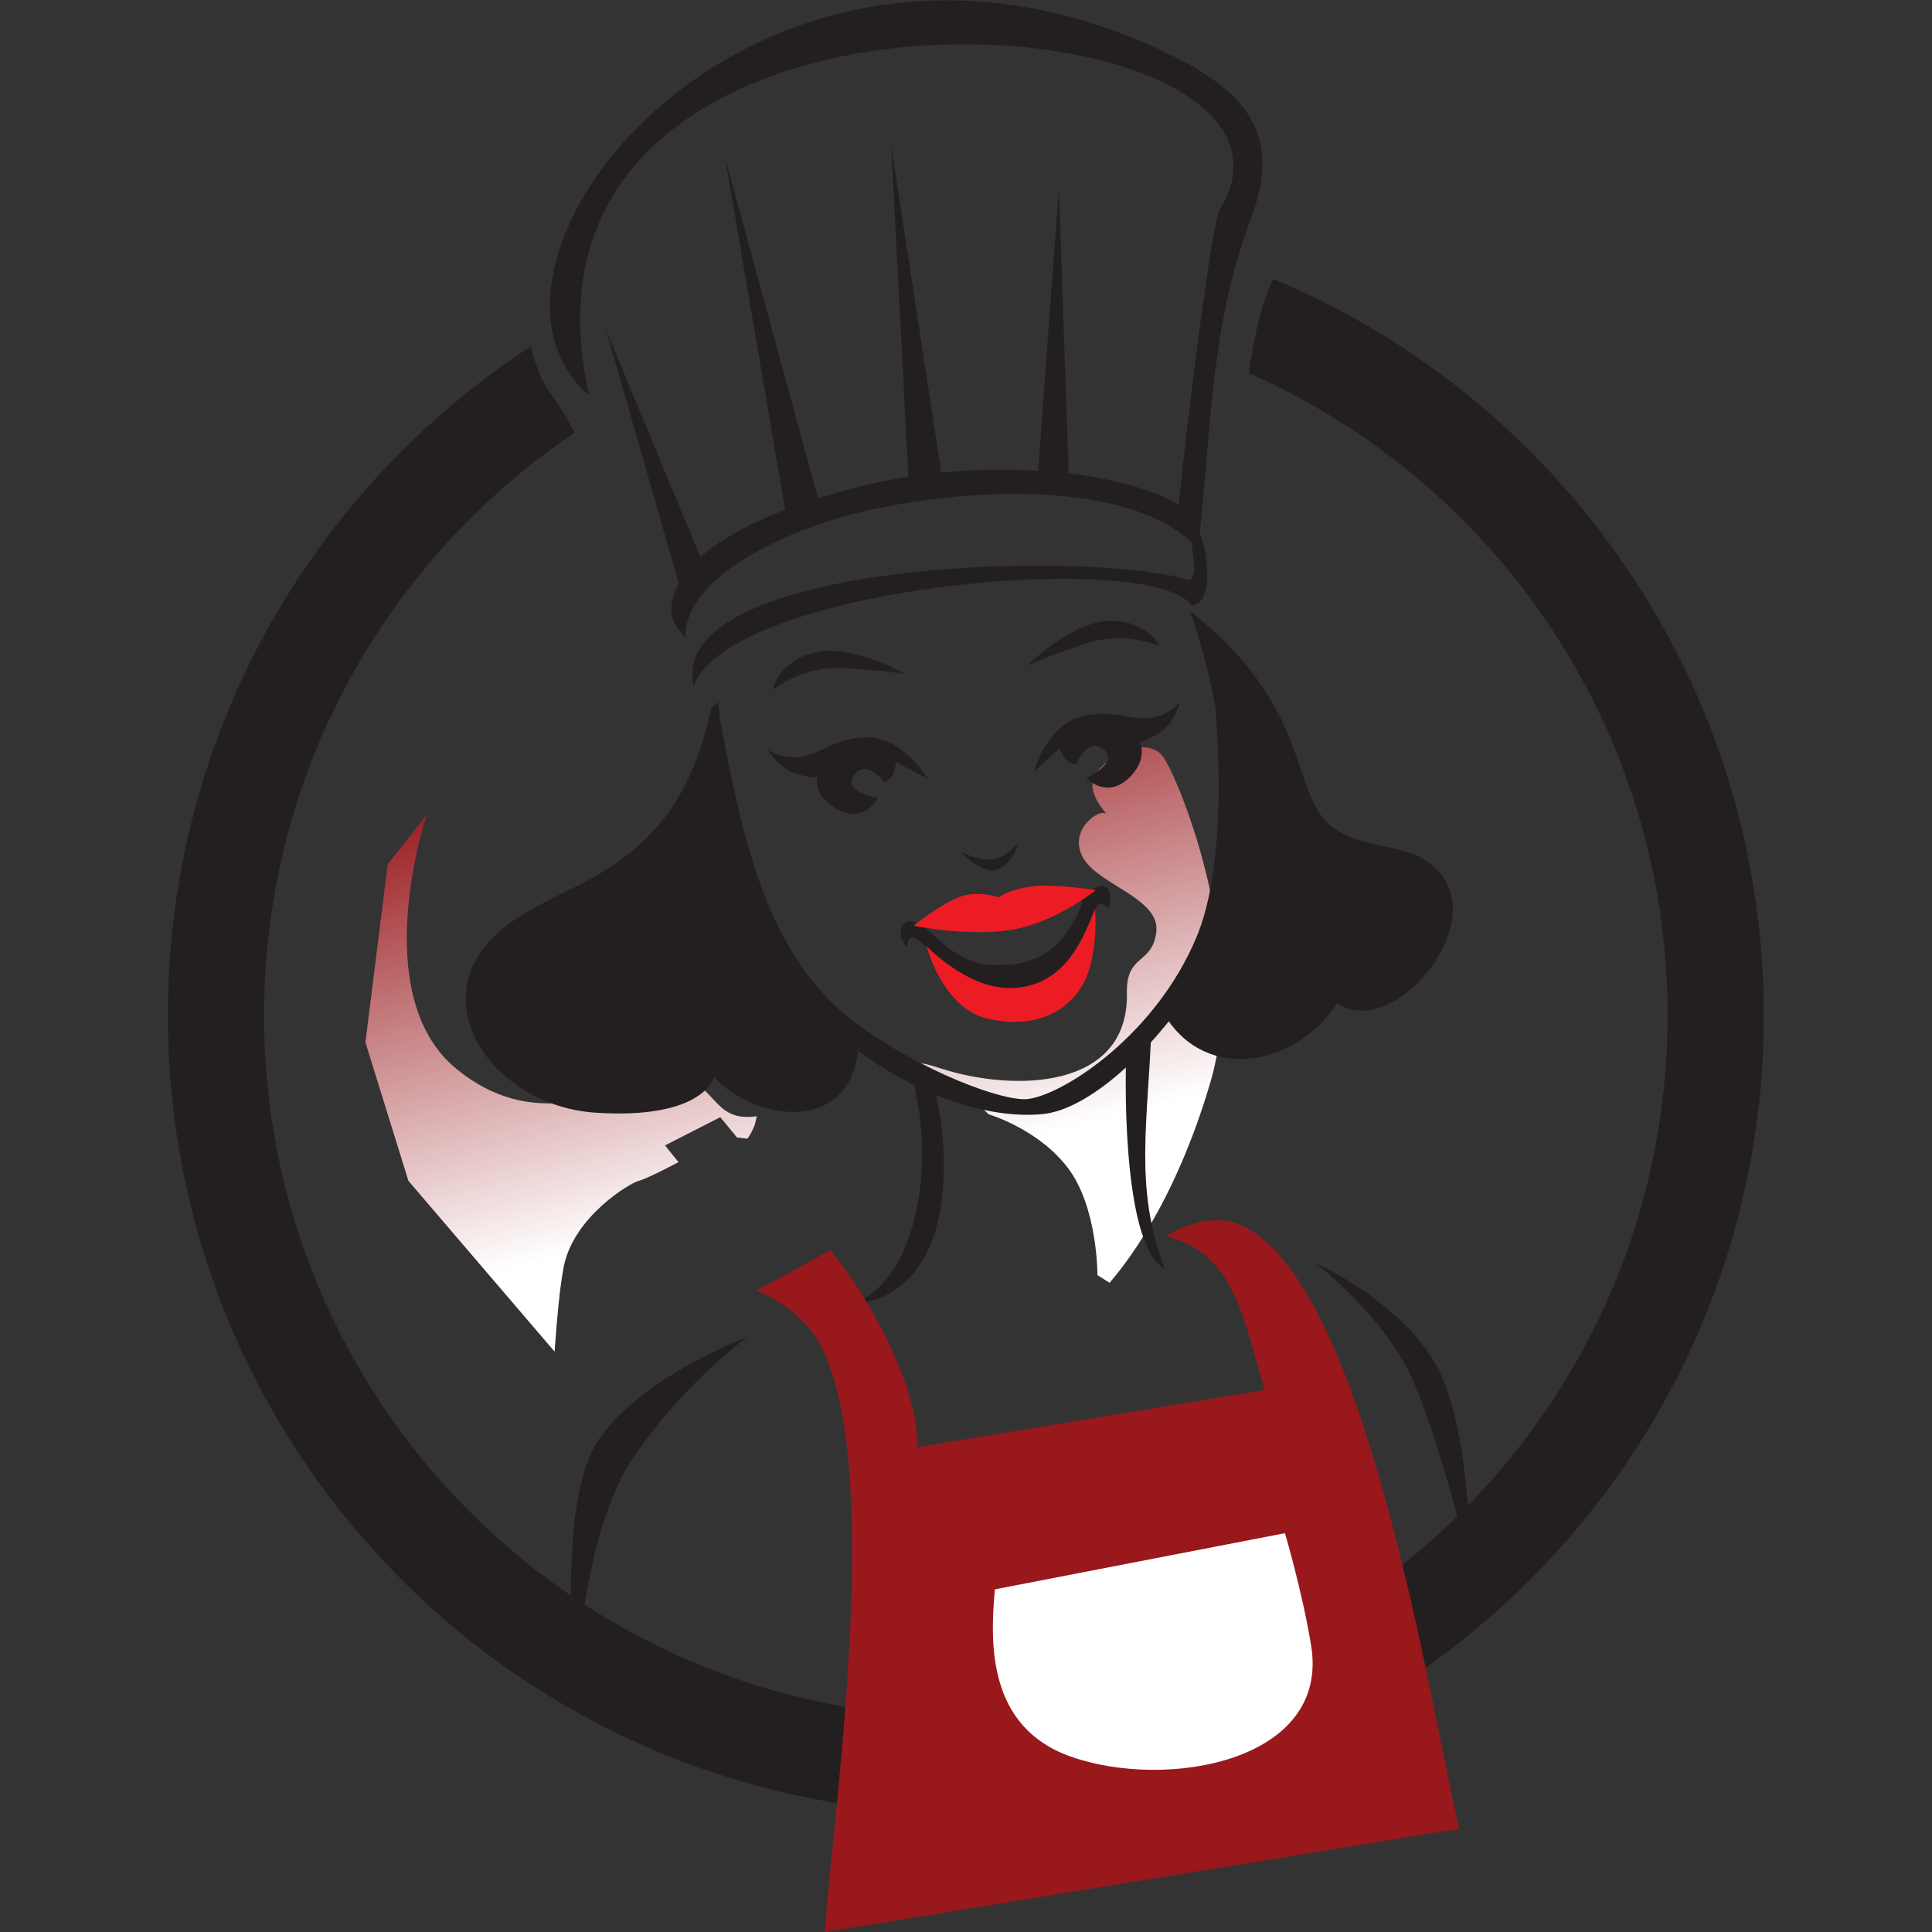 <?xml version="1.0" encoding="UTF-8" standalone="no"?>
<!-- Created with Inkscape (http://www.inkscape.org/) -->

<svg
   xmlns:dc="http://purl.org/dc/elements/1.1/"
   xmlns:cc="http://creativecommons.org/ns#"
   xmlns:rdf="http://www.w3.org/1999/02/22-rdf-syntax-ns#"
   xmlns:svg="http://www.w3.org/2000/svg"
   xmlns="http://www.w3.org/2000/svg"
   xmlns:sodipodi="http://sodipodi.sourceforge.net/DTD/sodipodi-0.dtd"
   xmlns:inkscape="http://www.inkscape.org/namespaces/inkscape"
   width="512"
   height="512"
   viewBox="0 0 135.467 135.467"
   version="1.1"
   id="svg8"
   inkscape:version="0.92.3 (2405546, 2018-03-11)"
   sodipodi:docname="lanicooks-icon.svg"
   inkscape:export-filename="C:\Users\Administrator\Downloads\lanicooks-icon.png"
   inkscape:export-xdpi="96"
   inkscape:export-ydpi="96">
  <rect x="0" y="0" width="135.467" height="135.467" fill="#333333" stroke="none"/>
  <defs
     id="defs2">
    <linearGradient
       id="linearGradient3739"
       spreadMethod="pad"
       gradientTransform="matrix(22.955,-92.066,-92.066,-22.955,186.181,344.997)"
       gradientUnits="userSpaceOnUse"
       y2="0"
       x2="1"
       y1="0"
       x1="0">
      <stop
         id="stop3735"
         offset="0"
         style="stop-opacity:1;stop-color:#98181c" />
      <stop
         id="stop3737"
         offset="1"
         style="stop-opacity:1;stop-color:#ffffff" />
    </linearGradient>
    <clipPath
       id="clipPath3749"
       clipPathUnits="userSpaceOnUse">
      <path
         inkscape:connector-curvature="0"
         id="path3747"
         d="M 0,612 H 792 V 0 H 0 Z" />
    </clipPath>
    <clipPath
       id="clipPath3833"
       clipPathUnits="userSpaceOnUse">
      <path
         inkscape:connector-curvature="0"
         id="path3831"
         d="M 0,612 H 792 V 0 H 0 Z" />
    </clipPath>
    <clipPath
       id="clipPath3849"
       clipPathUnits="userSpaceOnUse">
      <path
         inkscape:connector-curvature="0"
         id="path3847"
         d="M 0,612 H 792 V 0 H 0 Z" />
    </clipPath>
    <clipPath
       id="clipPath3893"
       clipPathUnits="userSpaceOnUse">
      <path
         inkscape:connector-curvature="0"
         id="path3891"
         d="M 0,612 H 792 V 0 H 0 Z" />
    </clipPath>
  </defs>
  <sodipodi:namedview
     id="base"
     pagecolor="#ffffff"
     bordercolor="#666666"
     borderopacity="1.0"
     inkscape:pageopacity="0.0"
     inkscape:pageshadow="2"
     inkscape:zoom="0.76095916"
     inkscape:cx="-56.433182"
     inkscape:cy="504.57125"
     inkscape:document-units="mm"
     inkscape:current-layer="layer1"
     showgrid="false"
     fit-margin-top="0"
     fit-margin-left="0"
     fit-margin-right="0"
     fit-margin-bottom="0"
     units="px"
     inkscape:window-width="1920"
     inkscape:window-height="1137"
     inkscape:window-x="-8"
     inkscape:window-y="-8"
     inkscape:window-maximized="1" />
  <g
     inkscape:label="Layer 1"
     inkscape:groupmode="layer"
     id="layer1"
     transform="translate(-238.394,-237.582)">
    <g
       id="g3723"
       transform="matrix(0.353,0,0,-0.353,223.632,409.941)">
      <g
         id="g3725">
        <g
           id="g3731">
          <g
             id="g3733">
            <path
               d="m 260.123,335.426 c -3.951,-4.266 2.528,-9.324 1.106,-8.691 v 0 c -1.422,0.632 -7.27,-3.477 -4.266,-8.851 v 0 c 3.003,-5.373 15.329,-8.06 14.539,-14.698 v 0 c -0.789,-6.638 -6.005,-4.267 -5.846,-12.17 v 0 c 0.386,-19.336 -22.638,-19.583 -36.826,-15.014 v 0 c -5.536,1.782 -3.653,0.703 -5.674,0.541 v 0 c -0.483,-3.671 0.933,-5.915 0.933,-5.915 v 0 c 0,0 3.794,1.185 7.271,0.474 v 0 c 3.477,-0.711 6.874,-4.188 6.874,-4.188 v 0 c 0,0 9.799,-2.845 15.726,-10.668 v 0 c 5.928,-7.823 5.848,-21.258 5.848,-21.258 v 0 l 2.408,-1.527 c 2.604,3.055 12.783,15.198 20.034,39.854 v 0 c 7.902,26.867 -6.954,61.954 -9.641,64.956 v 0 c -0.949,1.062 -2.294,1.551 -3.81,1.551 v 0 c -2.773,0 -6.121,-1.636 -8.676,-4.396 m -141.292,-18.807 -4.426,-35.402 8.535,-27.5 29.04,-33.928 c 0.426,6.194 1.012,12.611 1.78,16.701 v 0 c 1.896,10.115 13.275,16.832 14.934,17.227 v 0 c 1.66,0.395 7.902,3.714 7.902,3.714 v 0 l -2.686,3.32 10.984,5.61 3.318,-4.03 2.055,-0.237 c 0,0 0.475,0.474 1.265,2.212 v 0 c 0.23,0.505 0.433,1.333 0.605,2.251 v 0 c -9.074,-1.354 -7.827,6.957 -16.094,7.548 v 0 c -2.951,0.21 -6.797,-1.141 -11.275,-2.494 v 0 c -8.956,-2.704 -20.44,-5.408 -32.347,4.391 v 0 c -17.858,14.698 -5.847,50.417 -5.847,50.417 v 0 z"
               style="fill:url(#linearGradient3739);stroke:none"
               id="path3741"
               inkscape:connector-curvature="0" />
          </g>
        </g>
      </g>
    </g>
    <g
       id="g3743"
       transform="matrix(0.62,0,0,-0.62,181.831,489.21)">
      <g
         id="g3745"
         clip-path="url(#clipPath3749)">
        <g
           id="g3751"
           transform="translate(172.627,324.55)">
          <path
             d="m 0,0 c -0.753,-13.611 2.59,-26.571 13.17,-35.571 8.212,-6.989 17.242,-9.753 23.399,-9.115 5.107,0.528 11.91,6.785 16.58,13.697 8.313,12.303 5.887,24.915 2.218,38.764 0,0 3.161,-21.446 -1.452,-32.468 C 49.3,-35.714 39.047,-42.38 34.946,-42.978 32.156,-43.384 22.722,-39.796 15.549,-34.53 4.927,-26.73 2.453,-12.451 0,0"
             style="fill:#231f20;fill-opacity:1;fill-rule:evenodd;stroke:none"
             id="path3753"
             inkscape:connector-curvature="0" />
        </g>
        <g
           id="g3755"
           transform="translate(193.625,329.612)">
          <path
             d="m 0,0 c 0,0 -5.895,3.418 -10.125,2.479 -4.229,-0.94 -4.913,-4.273 -4.913,-4.273 0,0 3.289,2.69 7.861,2.478 C -2.606,0.471 0,0 0,0"
             style="fill:#231f20;fill-opacity:1;fill-rule:evenodd;stroke:none"
             id="path3757"
             inkscape:connector-curvature="0" />
        </g>
        <g
           id="g3759"
           transform="translate(196.145,317.779)">
          <path
             d="m 0,0 c 0,0 -2.607,4.4 -6.408,4.656 -3.802,0.257 -5.981,-2.135 -8.373,-2.221 -2.393,-0.086 -3.333,0.982 -3.333,0.982 0,0 1.026,-2.007 2.82,-2.691 1.794,-0.684 2.777,-0.556 2.777,-0.556 0,0 -0.47,-2.262 2.477,-3.715 2.948,-1.454 4.444,1.365 4.444,1.365 0,0 -4.144,0.685 -2.735,2.607 1.41,1.922 3.418,-0.812 3.418,-0.812 0,0 0.77,0.257 1.026,0.94 0.256,0.683 0.298,1.324 0.298,1.324 z"
             style="fill:#231f20;fill-opacity:1;fill-rule:evenodd;stroke:none"
             id="path3761"
             inkscape:connector-curvature="0" />
        </g>
        <g
           id="g3763"
           transform="translate(207.416,330.561)">
          <path
             d="m 0,0 c 0,0 4.786,4.853 9.113,5.061 4.327,0.208 5.866,-2.827 5.866,-2.827 0,0 -3.883,1.728 -8.236,0.318 C 2.39,1.141 0,0 0,0"
             style="fill:#231f20;fill-opacity:1;fill-rule:evenodd;stroke:none"
             id="path3765"
             inkscape:connector-curvature="0" />
        </g>
        <g
           id="g3767"
           transform="translate(208.105,318.482)">
          <path
             d="m 0,0 c 0,0 1.355,4.932 4.954,6.182 3.6,1.249 6.332,-0.483 8.663,0.065 2.33,0.547 2.955,1.826 2.955,1.826 0,0 -0.459,-2.207 -2.01,-3.34 -1.55,-1.132 -2.532,-1.268 -2.532,-1.268 0,0 1.05,-2.059 -1.41,-4.238 -2.46,-2.179 -4.647,0.147 -4.647,0.147 0,0 3.818,1.752 1.951,3.234 C 6.057,4.091 4.841,0.924 4.841,0.924 c 0,0 -0.81,0.044 -1.237,0.637 C 3.177,2.152 2.967,2.76 2.967,2.76 Z"
             style="fill:#231f20;fill-opacity:1;fill-rule:evenodd;stroke:none"
             id="path3769"
             inkscape:connector-curvature="0" />
        </g>
        <g
           id="g3771"
           transform="translate(196.337,300.537)">
          <path
             d="m 0,0 c 1.899,-1.759 3.829,-3.529 6.508,-3.767 7.415,-0.66 9.396,3.945 10.524,6.285 0.296,0.615 0.099,1.058 0.511,1.453 0.927,0.887 2.558,2.066 2.905,-0.02 0.098,-0.593 -0.198,-1.344 -0.198,-1.344 0,0 -0.711,0.653 -1.067,0.456 -0.355,-0.199 -0.474,-0.731 -0.75,-2.015 -0.277,-1.285 -3.675,-6.817 -5.571,-7.884 -1.897,-1.066 -7.014,-0.197 -8.95,1.028 -1.936,1.225 -3.931,3.694 -4.03,3.773 -0.099,0.079 -1.186,1.225 -1.778,1.324 -0.593,0.099 -0.632,-1.087 -0.632,-1.087 0,0 -0.81,0.751 -0.731,1.601 C -3.06,1.944 -1.186,1.1 0,0"
             style="fill:#231f20;fill-opacity:1;fill-rule:evenodd;stroke:none"
             id="path3773"
             inkscape:connector-curvature="0" />
        </g>
        <g
           id="g3775"
           transform="translate(196.015,298.857)">
          <path
             d="m 0,0 c 0,0 4.4,-4.657 9.228,-4.743 4.828,-0.085 7.092,3.333 8.075,5.085 0.983,1.751 1.752,3.887 1.752,3.887 0,0 0.469,-5.255 -1.368,-8.545 C 15.85,-7.604 11.963,-9.4 6.879,-8.203 1.794,-7.007 0,0 0,0"
             style="fill:#ed1c24;fill-opacity:1;fill-rule:evenodd;stroke:none"
             id="path3777"
             inkscape:connector-curvature="0" />
        </g>
        <g
           id="g3779"
           transform="translate(215.154,305.18)">
          <path
             d="m 0,0 c 0,0 -4.956,0.811 -7.52,0.384 -2.563,-0.427 -3.459,-1.196 -3.459,-1.196 0,0 -2.436,0.896 -4.657,-0.043 -2.221,-0.939 -4.956,-3.162 -4.956,-3.162 0,0 6.11,-1.28 11.066,-0.469 C -4.571,-3.674 0,0 0,0"
             style="fill:#ed1c24;fill-opacity:1;fill-rule:evenodd;stroke:none"
             id="path3781"
             inkscape:connector-curvature="0" />
        </g>
        <g
           id="g3783"
           transform="translate(171.666,325.766)">
          <path
             d="m 0,0 c -2.257,-10.271 -6.572,-15.966 -15.785,-20.419 -3.767,-1.822 -6.813,-3.433 -8.771,-5.36 -8.007,-7.882 0.148,-19.241 11.517,-19.975 12.249,-0.79 13.355,4.03 13.355,4.03 4.559,-5.033 15.696,-6.63 16.358,3.636 0,0 -11.458,10.351 -12.96,16.436 C 2.213,-15.567 0.791,0.711 0.791,0.711 0.527,0.474 0.264,0.237 0,0"
             style="fill:#231f20;fill-opacity:1;fill-rule:evenodd;stroke:none"
             id="path3785"
             inkscape:connector-curvature="0" />
        </g>
        <g
           id="g3787"
           transform="translate(225.797,336.75)">
          <path
             d="m 0,0 c 14.457,-11.32 11.035,-21.08 16.437,-24.655 3.921,-2.595 9.016,-1.37 12,-5.147 5.039,-6.378 -5.778,-18.776 -11.763,-14.53 -4.726,-7.211 -14.741,-9.018 -19.44,-1.501 0,0 5.611,5.926 6.638,19.439 C 4.899,-12.88 0,0 0,0"
             style="fill:#231f20;fill-opacity:1;fill-rule:evenodd;stroke:none"
             id="path3789"
             inkscape:connector-curvature="0" />
        </g>
        <g
           id="g3791"
           transform="translate(218.607,286.809)">
          <path
             d="M 0,0 C -0.207,-4.686 -0.195,-22.147 4.346,-24.418 0.84,-15.328 2.473,-7.771 2.845,2.923 1.896,1.949 0.948,0.975 0,0 m -24.813,-1.502 c 3.319,-7.745 2.178,-24.339 -6.48,-27.025 12.069,1.017 11.681,16.737 9.404,25.366 -0.975,0.554 -1.95,1.106 -2.924,1.659"
             style="fill:#231f20;fill-opacity:1;fill-rule:evenodd;stroke:none"
             id="path3793"
             inkscape:connector-curvature="0" />
        </g>
        <g
           id="g3795"
           transform="translate(226.912,345.543)">
          <path
             d="M 0,0 C 1.292,12.226 1.351,23.872 5.693,35.288 9.336,44.869 5.754,49.853 -4.111,54.504 -50.229,76.246 -86.473,30.591 -69.033,15.547 -81.18,68.51 17.328,60.995 2.246,36.567 1.26,34.543 -1.447,12.53 -2.373,3.213 c -1.733,1.11 -5.886,2.78 -12.446,3.556 l -1.11,32.327 -2.346,-32.022 c -3.199,0.191 -6.851,0.168 -10.957,-0.189 l -5.663,36.952 1.941,-37.418 C -35.748,5.952 -39.43,5.129 -43.169,3.951 l -10.533,38.622 6.815,-39.917 c -3.7,-1.421 -7.175,-3.201 -9.581,-5.34 l -10.668,25.659 8.219,-28.629 c -0.544,-1.006 -0.849,-2.071 -0.849,-3.198 0,-1.264 1.58,-3.002 1.58,-3.002 -0.118,7.625 13.356,12.688 19.393,14.146 12.402,2.995 30.231,3.671 37.82,-3.241 0.338,-1.991 0.616,-3.942 -0.158,-4.346 -12.447,3.603 -59.231,1.905 -56.106,-11.933 4.287,11.214 51.843,15.509 56.306,9.069 C 1.664,-8.11 0.908,-1.975 0,0"
             style="fill:#231f20;fill-opacity:1;fill-rule:evenodd;stroke:none"
             id="path3797"
             inkscape:connector-curvature="0" />
        </g>
        <g
           id="g3799"
           transform="translate(175.805,254.666)">
          <path
             d="m 0,0 c 0,0 -12.012,-4.426 -16.911,-11.695 -4.9,-7.27 -2.529,-28.607 -2.529,-28.607 0,0 0.474,18.018 6.638,26.868 C -6.638,-4.584 0,0 0,0"
             style="fill:#231f20;fill-opacity:1;fill-rule:evenodd;stroke:none"
             id="path3801"
             inkscape:connector-curvature="0" />
        </g>
        <g
           id="g3803"
           transform="translate(239.971,263.042)">
          <path
             d="m 0,0 c 0,0 10.432,-4.74 14.066,-12.327 3.635,-7.586 3.477,-22.126 3.477,-22.126 0,0 -3.793,15.963 -7.111,22.442 C 7.112,-5.531 0,0 0,0"
             style="fill:#231f20;fill-opacity:1;fill-rule:evenodd;stroke:none"
             id="path3805"
             inkscape:connector-curvature="0" />
        </g>
        <g
           id="g3807"
           transform="translate(232.471,363.655)">
          <path
             d="m 0,0 c 27.887,-12.308 47.354,-40.198 47.354,-72.638 0,-43.832 -35.534,-79.365 -79.365,-79.365 -43.833,0 -79.365,35.533 -79.365,79.365 0,27.456 13.942,51.654 35.133,65.904 -0.592,1.149 -1.508,2.746 -2.787,4.505 -1.073,1.475 -1.747,3.46 -2.168,5.259 -24.715,-16.099 -41.058,-43.973 -41.058,-75.668 0,-49.841 40.404,-90.245 90.245,-90.245 49.84,0 90.244,40.404 90.244,90.245 0,37.518 -22.898,69.686 -55.479,83.3 C 1.323,7.875 0.478,3.503 0,0"
             style="fill:#231f20;fill-opacity:1;fill-rule:evenodd;stroke:none"
             id="path3809"
             inkscape:connector-curvature="0" />
        </g>
        <g
           id="g3811"
           transform="translate(185.128,264.466)">
          <path
             d="m 0,0 c 4.331,-5.122 10.244,-15.975 9.799,-22.285 13.117,2.16 26.235,4.32 39.353,6.48 -2.359,7.372 -3.141,15.435 -11.221,17.385 0,0 4.741,3.161 8.85,1.107 13.953,-6.976 21.089,-54.325 24.34,-68.119 -23.918,-3.898 -47.836,-7.797 -71.753,-11.694 1.096,14.554 6.91,54.595 -0.949,67.169 -2.37,3.793 -6.795,5.373 -6.795,5.373 C -5.584,-3.056 -2.792,-1.528 0,0"
             style="fill:#98181c;fill-opacity:1;fill-rule:evenodd;stroke:none"
             id="path3813"
             inkscape:connector-curvature="0" />
        </g>
        <g
           id="g3815"
           transform="translate(203.744,226.109)">
          <path
             d="m 0,0 32.805,6.352 c 0,0 1.946,-6.549 2.958,-12.695 C 37.927,-19.483 19.41,-22.742 8.578,-18.914 -0.915,-15.558 -0.535,-5.947 0,0"
             style="fill:#ffffff;fill-opacity:1;fill-rule:evenodd;stroke:none"
             id="path3817"
             inkscape:connector-curvature="0" />
        </g>
        <g
           id="g3819"
           transform="translate(199.909,309.505)">
          <path
             d="m 0,0 c 2.77,-1.211 4.327,-1.449 6.485,1.079 0,0 -0.583,-2.459 -2.369,-3.064 C 2.331,-2.589 0,0 0,0"
             style="fill:#231f20;fill-opacity:1;fill-rule:evenodd;stroke:none"
             id="path3821"
             inkscape:connector-curvature="0" />
        </g>
      </g>
    </g>
  </g>
</svg>

